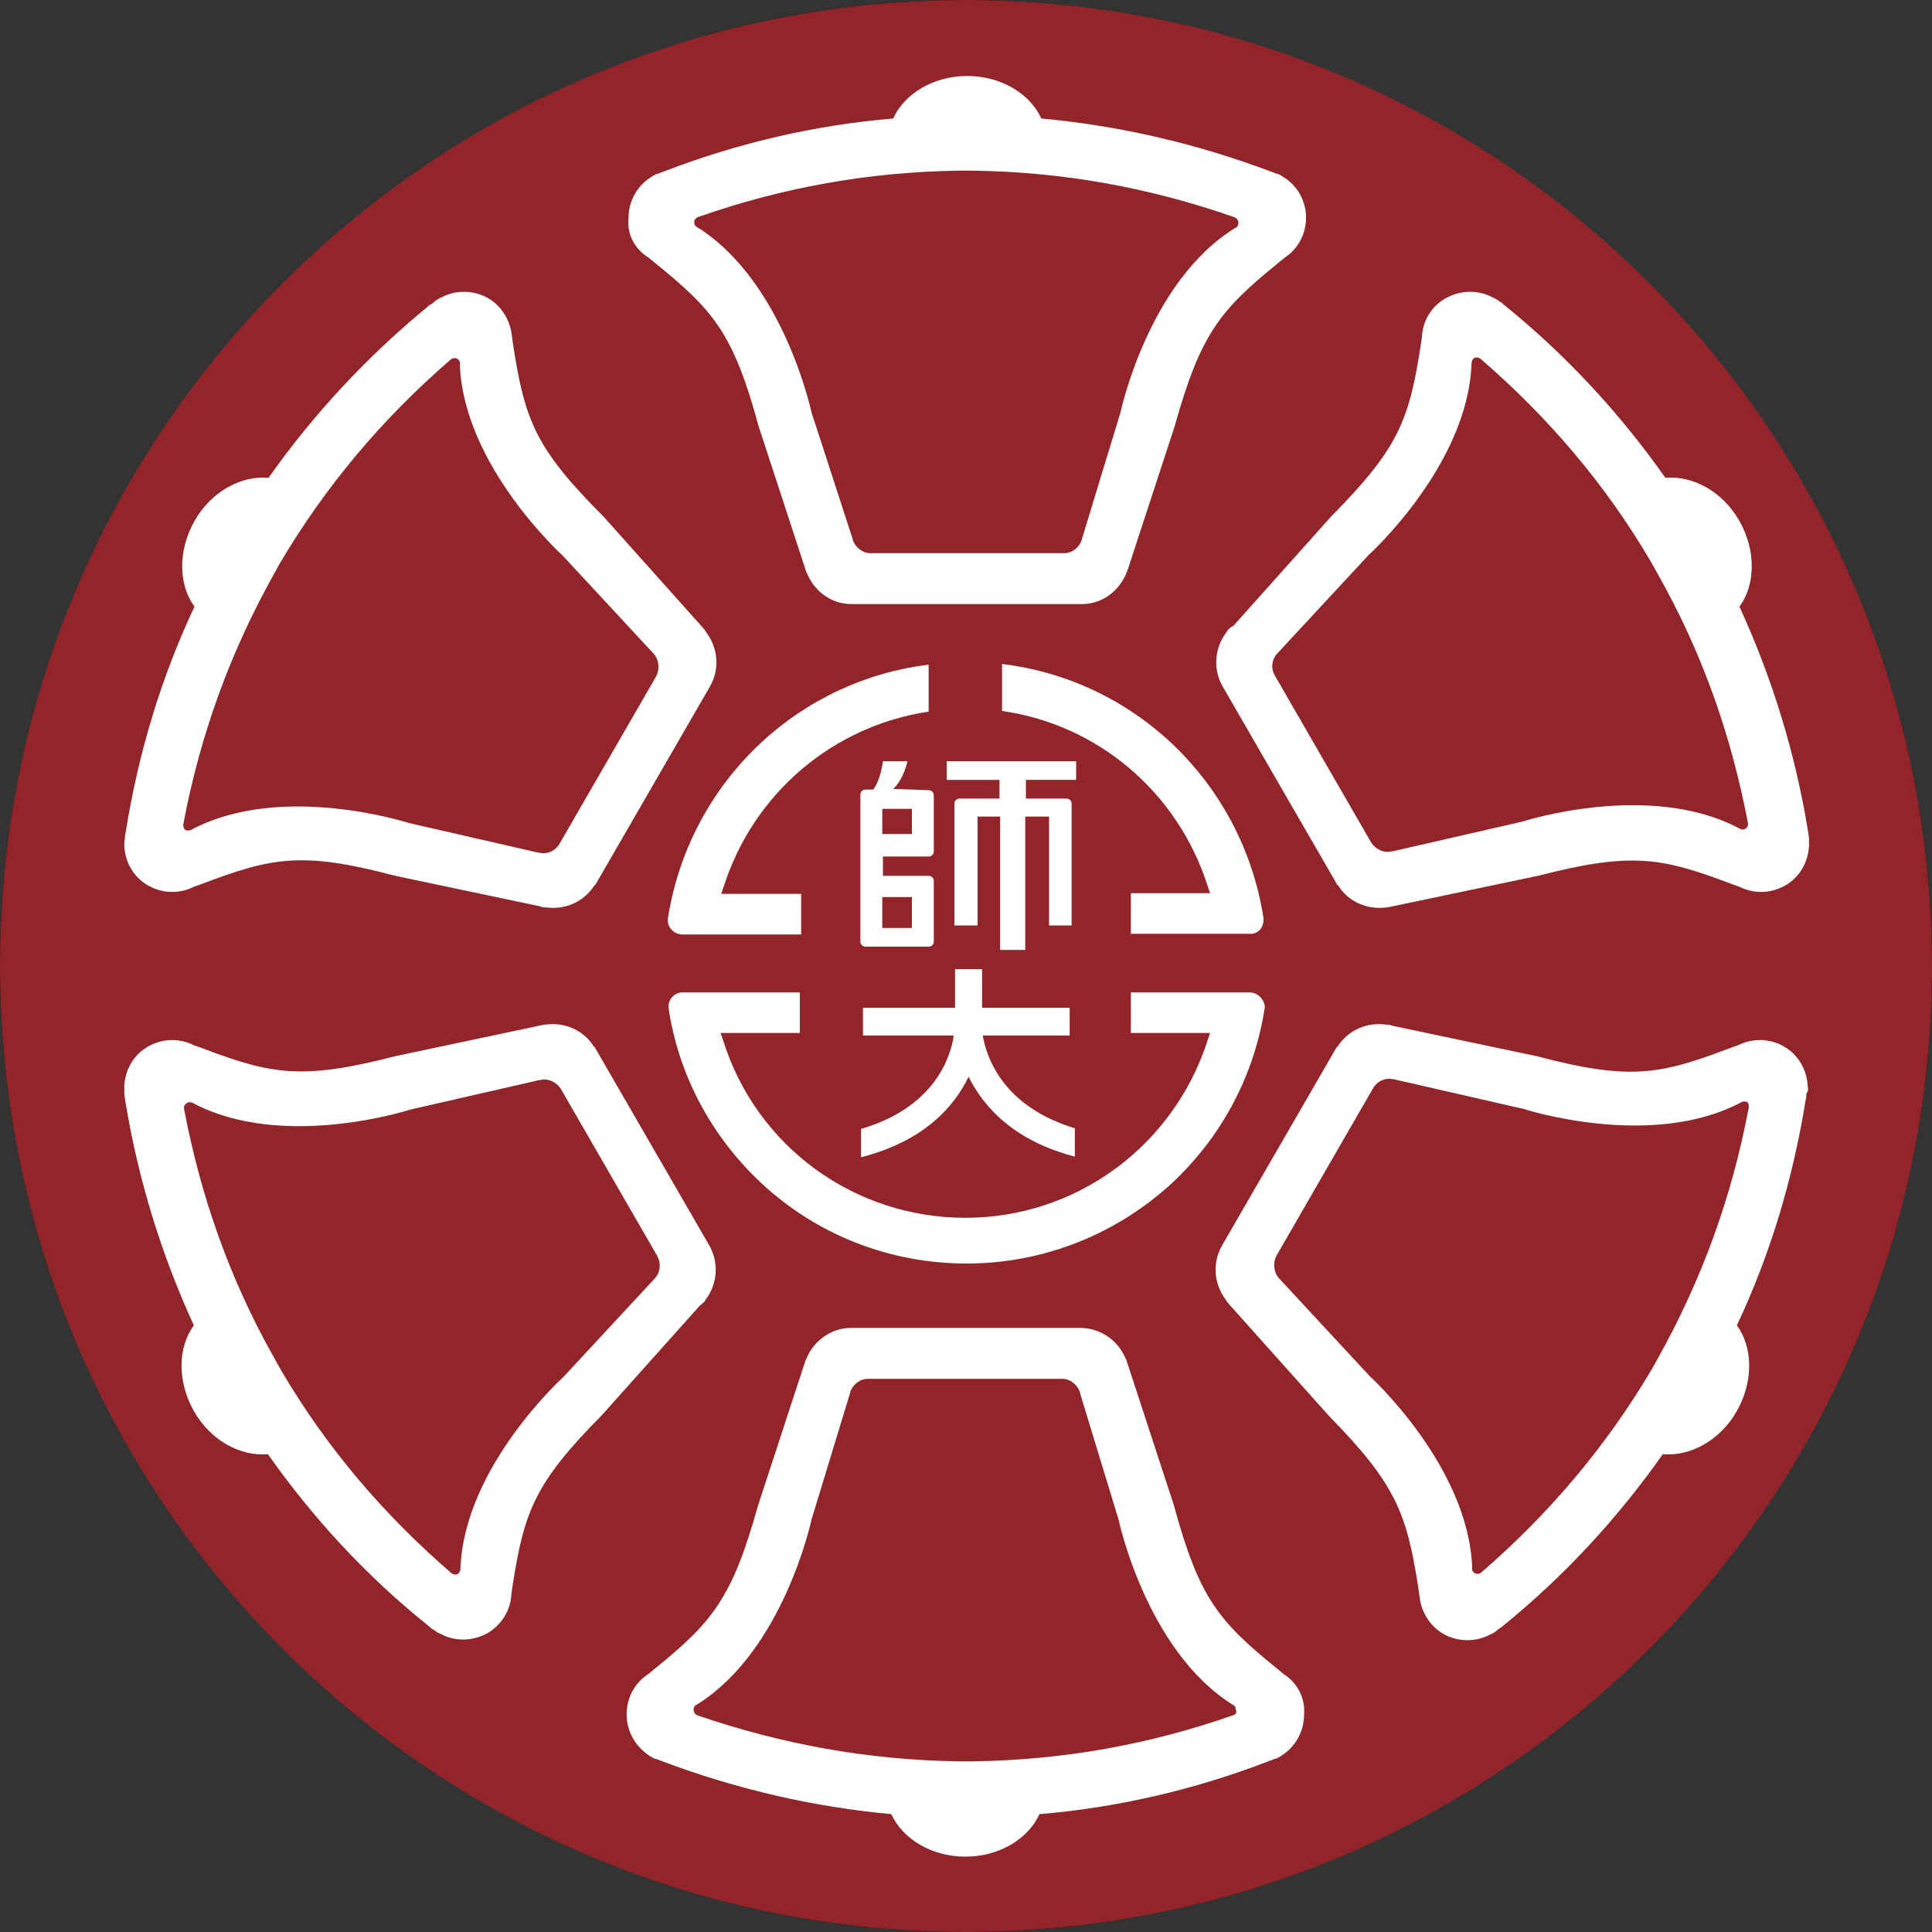 <?xml version="1.0" encoding="utf-8"?>
<!-- Generator: Adobe Illustrator 26.5.3, SVG Export Plug-In . SVG Version: 6.00 Build 0)  -->
<svg version="1.1" id="圖層_2_00000006702165232980332840000000588207270589225641_"
	 xmlns="http://www.w3.org/2000/svg" xmlns:xlink="http://www.w3.org/1999/xlink" x="0px" y="0px" viewBox="0 0 300 300"
	 style="enable-background:new 0 0 300 300;" xml:space="preserve">
<rect x="0" y="0" width="300" height="300" fill="#333333" stroke="none"/>
<style type="text/css">
	.st0{fill:#00A2C7;}
	.st1{fill:#03B8DF;}
	.st2{fill:#FFFFFF;}
	.st3{fill:#AACF52;}
	.st4{fill:#91252A;}
	.st5{fill:none;}
</style>
<g>
	<g>
		<path class="st0" d="M244.3,150c0,52-42.2,94.3-94.3,94.3S55.7,202.1,55.7,150S97.9,55.7,150,55.7C202.1,55.7,244.3,98,244.3,150z
			"/>
	</g>
	<g>
		<path class="st1" d="M126.2,58.1L110,110.7H90.8L65.9,194c0,0,35.4,51.7,82.3,51.7s77.5-41.2,83.2-52.6l-26.8-82.3h-22l-13.4-54.5
			C169.2,56.1,142.4,53.3,126.2,58.1z"/>
	</g>
	<g>
		<path class="st2" d="M137.6,57.1l-12.4,54.6h-14.4L81.2,214c0,0,31.6,31.6,66,31.6c34.5,0,63.2-20.1,69.9-31.6l-31.6-99.5h-14.4
			l-13.4-56.4L137.6,57.1z"/>
	</g>
	<g>
		<g>
			<path class="st3" d="M85.7,217.1c17,16.8,40.4,27.2,66.3,27.2c24.2,0,46.3-9.2,63-24.2c-16.9-12.8-40.5-20.9-66.7-20.9
				C124.1,199.2,102.2,206,85.7,217.1z"/>
		</g>
		<g>
			<g>
				<path class="st3" d="M148.7,162c-5.2-8-16.5-20.7-36.5-20.7c0,0,8,35.9,34.9,39.8c0,0,0.7-0.4,1.6-1.2c0.9,0.8,1.6,1.2,1.6,1.2
					c26.9-4,34.9-39.8,34.9-39.8C165.2,141.3,153.8,154.1,148.7,162z"/>
			</g>
			<g>
				<rect x="144.4" y="172.9" class="st3" width="8.6" height="31.6"/>
			</g>
		</g>
	</g>
	<g>
		<path class="st2" d="M150,246.9c-53.4,0-96.8-43.4-96.8-96.8S96.6,53.3,150,53.3s96.8,43.4,96.8,96.8
			C246.8,203.4,203.4,246.9,150,246.9z M150,58.3c-50.6,0-91.7,41.1-91.7,91.7s41.1,91.7,91.7,91.7s91.7-41.1,91.7-91.7
			C241.7,99.5,200.6,58.3,150,58.3z"/>
	</g>
	<g>
		<g>
			<path d="M47.1,187.2l5.9,10.7l-1.2,0.7c-0.2-0.4-0.5-0.9-0.9-1.4c-0.4-0.6-0.7-0.9-1-1.1c-0.4-0.2-0.8-0.3-1.2-0.4
				c-0.4,0-0.8,0.1-1.2,0.3L30,205.7l0.1,0.2l25-3.1l0.5,0.9L39.1,223l0.1,0.2l14.4-7.9c1.4-0.8,2.4-1.4,3-2c0.6-0.6,1-1.1,1.1-1.7
				c0.1-0.4,0-1-0.2-1.9c-0.2-0.9-0.4-1.5-0.5-1.7l1.2-0.7l5.4,9.7l-1.2,0.7c-0.3-0.5-0.7-1-1.2-1.5c-0.4-0.5-0.9-0.8-1.3-1
				c-0.5-0.2-1.2-0.2-1.9,0s-1.9,0.8-3.4,1.6l-12.3,6.8c-0.7,0.4-1.2,0.8-1.6,1.2s-0.6,0.9-0.7,1.3c-0.1,0.5-0.1,1.1,0,1.7
				c0.1,0.6,0.3,1.1,0.6,1.7l-1.2,0.7l-4.5-8.2l14.2-16.8l-18.3,2.4c-0.7,0.1-1.4,0.2-2,0.4c-0.7,0.2-1.1,0.3-1.4,0.4l-4.3-7.8
				l1.2-0.7c0.2,0.3,0.5,0.7,0.8,1.1c0.4,0.4,0.6,0.7,0.8,0.9c0.3,0.3,0.7,0.4,1.1,0.4s0.8-0.2,1.1-0.4l17.3-9.6
				c0.4-0.2,0.7-0.5,0.9-0.8c0.2-0.3,0.3-0.7,0.3-1.2c0-0.3-0.1-0.7-0.3-1.3c-0.2-0.6-0.4-1-0.5-1.3L47.1,187.2z"/>
		</g>
		<g>
			<path d="M44.2,173.1l3.4,11.9l-1.3,0.4c-0.1-0.3-0.3-0.8-0.5-1.4c-0.2-0.6-0.4-1-0.6-1.3c-0.3-0.4-0.6-0.6-0.9-0.7
				c-0.3-0.1-0.7-0.1-1.2,0l-19.2,5.4c-0.4,0.1-0.8,0.3-1,0.5c-0.3,0.2-0.4,0.6-0.5,1.2c0,0.4,0,0.9,0,1.5s0.1,1.1,0.2,1.4l-1.3,0.4
				l-3.4-11.9l1.3-0.4c0.1,0.4,0.3,0.8,0.5,1.3c0.2,0.5,0.5,0.9,0.7,1.3c0.3,0.4,0.6,0.7,1,0.7c0.4,0.1,0.8,0,1.2-0.1l19.2-5.4
				c0.4-0.1,0.8-0.3,1-0.6c0.3-0.3,0.4-0.6,0.5-1.1c0-0.3,0-0.7,0-1.4c0-0.6-0.1-1.1-0.2-1.6L44.2,173.1z"/>
		</g>
		<g>
			<path d="M15,144.4c0,0.4,0.2,0.9,0.4,1.6c0.2,0.7,0.5,1.3,0.7,1.6c0.4,0.4,1,0.7,1.9,0.8c0.9,0.1,2.1,0.1,3.5,0l20.1-1.4l0.1,1.7
				l-21.3,18.2l14.1-1c1.6-0.1,2.8-0.3,3.6-0.6c0.8-0.3,1.4-0.6,1.7-1c0.3-0.3,0.5-0.9,0.7-1.9c0.2-1,0.3-1.6,0.3-1.9l1.4-0.1
				l0.8,11.3l-1.4,0.1c0-0.3-0.2-0.9-0.5-1.7s-0.5-1.3-0.7-1.5c-0.4-0.4-1-0.7-1.7-0.8c-0.7-0.1-2-0.1-3.8,0l-13.5,0.9
				c-0.6,0-1.2,0.2-1.8,0.4c-0.6,0.2-1,0.6-1.3,0.9c-0.4,0.5-0.7,1.1-1,2c-0.2,0.8-0.4,1.5-0.4,2l-1.4,0.1l-0.5-7.8l20-16.9l-13,0.9
				c-1.6,0.1-2.8,0.3-3.7,0.6c-0.8,0.3-1.4,0.6-1.6,1s-0.4,1-0.6,1.8c-0.2,0.8-0.3,1.5-0.3,1.9l-1.4,0.1l-0.8-11.1L15,144.4z"/>
		</g>
		<g>
			<path d="M43.6,129.6L42,141.9l-1.4-0.2c0-0.4,0-0.9,0.1-1.5c0-0.7,0-1.1,0-1.4c-0.1-0.4-0.3-0.8-0.6-1c-0.3-0.2-0.6-0.4-1.2-0.4
				l-19.7-2.6c-0.4-0.1-0.8,0-1.2,0.1c-0.3,0.1-0.6,0.4-0.9,0.9c-0.2,0.4-0.4,0.8-0.6,1.4c-0.2,0.6-0.4,1-0.4,1.4l-1.4-0.2l1.6-12.2
				l1.4,0.2c0,0.4,0,0.9,0,1.4c0,0.6,0.1,1.1,0.1,1.5c0.1,0.5,0.3,0.9,0.6,1.1c0.3,0.2,0.7,0.3,1.1,0.4l19.7,2.6
				c0.4,0.1,0.8,0,1.2-0.1c0.3-0.1,0.7-0.4,0.9-0.8c0.1-0.3,0.3-0.7,0.5-1.3c0.2-0.6,0.3-1.1,0.4-1.5L43.6,129.6z"/>
		</g>
		<g>
			<path d="M37,106.9c0.8-0.4,1.6-0.6,2.4-0.6s1.7,0.1,2.7,0.4c2.3,0.7,4,2.2,4.9,4.4c1,2.2,1.1,4.5,0.3,7.1
				c-0.4,1.2-0.9,2.3-1.7,3.3c-0.7,1.1-1.5,1.9-2.3,2.6l1.1,1.2l-0.5,1.5l-9.1-2.5l0.5-1.5c1.2,0,2.3,0,3.3-0.2c1-0.1,2-0.4,3-0.9
				c0.9-0.4,1.7-1,2.4-1.7c0.7-0.7,1.2-1.7,1.6-2.8c0.3-0.9,0.4-1.6,0.4-2.3s-0.2-1.3-0.5-1.8c-0.3-0.5-0.7-1-1.2-1.3
				c-0.5-0.4-1.1-0.7-1.8-0.9c-1-0.3-2.1-0.3-3.2,0c-1.1,0.3-2.1,1-2.9,2c-0.6,0.7-1.2,1.5-1.9,2.4c-0.7,0.9-1.4,1.7-1.9,2.3
				c-1.1,1.3-2.4,2.2-3.7,2.6c-1.3,0.5-2.9,0.5-4.6-0.1c-1-0.3-1.9-0.8-2.6-1.5s-1.3-1.5-1.8-2.5c-0.4-0.9-0.7-1.9-0.7-3
				c-0.1-1.1,0.1-2.2,0.4-3.2c0.4-1.2,0.9-2.2,1.6-3.1c0.7-0.8,1.4-1.6,2.1-2.2l-1-1.2l0.5-1.5l8.7,2.6L31,106c-1.1,0-2.1,0-3.1,0
				c-1,0.1-2,0.2-2.9,0.6c-0.9,0.3-1.7,0.8-2.3,1.4c-0.7,0.6-1.2,1.5-1.5,2.6c-0.4,1.2-0.3,2.3,0.2,3.3c0.5,1.1,1.3,1.8,2.4,2.1
				c1.1,0.4,2.1,0.4,3.1,0.1c0.9-0.3,1.8-0.9,2.6-1.7c0.7-0.8,1.4-1.5,1.9-2.3c0.6-0.8,1.2-1.5,1.8-2.2c0.6-0.6,1.1-1.2,1.8-1.8
				C35.6,107.6,36.3,107.2,37,106.9z"/>
		</g>
		<g>
			<path d="M43.8,77.5l-0.6,1.2c-0.5-0.1-1.1-0.2-1.8-0.3c-0.7,0-1.4,0-2.1,0s-1.4,0.2-2,0.3c-0.6,0.2-1,0.4-1.3,0.8
				c-0.2,0.3-0.5,0.7-0.8,1.3c-0.3,0.5-0.6,1-0.9,1.5l-0.6,1L53,94c0.4,0.2,0.8,0.3,1.2,0.3s0.8-0.1,1.2-0.4c0.2-0.2,0.5-0.5,1-1.1
				c0.5-0.6,0.9-1,1.1-1.4l1.2,0.7l-6.3,11.3l-1.2-0.7c0.2-0.3,0.4-0.8,0.7-1.5c0.3-0.7,0.5-1.2,0.5-1.5c0.1-0.4,0-0.8-0.2-1.2
				c-0.2-0.3-0.5-0.6-1-0.9L31.8,86.8l-0.6,1c-0.2,0.4-0.4,0.8-0.7,1.3c-0.3,0.5-0.5,1-0.7,1.5c-0.2,0.4-0.2,0.9,0,1.5
				c0.2,0.6,0.4,1.2,0.7,1.9c0.3,0.6,0.7,1.2,1.1,1.8c0.4,0.6,0.8,1,1.1,1.3L32,98.3l-6.5-3.6l11.7-20.9L43.8,77.5z"/>
		</g>
		<g>
			<path d="M80,66.8l-5,5.5c-3-0.5-5.6-0.9-7.9-1.2c-2.3-0.3-4.7-0.5-7.2-0.7L58,72.3l6.4,5.9c0.3,0.3,0.7,0.5,1,0.6
				c0.4,0.1,0.7,0.1,1.2-0.1c0.2-0.1,0.6-0.3,1-0.7c0.5-0.4,0.8-0.7,1.1-1l1,0.9l-7.8,8.5l-1-0.9c0.2-0.2,0.5-0.6,0.8-1.1
				s0.6-0.8,0.6-1.1c0.1-0.4,0.1-0.8,0-1.1c-0.1-0.3-0.4-0.7-0.7-1L47,67.8c-0.3-0.3-0.7-0.5-1-0.7c-0.3-0.1-0.7-0.1-1.2,0.1
				c-0.3,0.2-0.7,0.4-1.1,0.7c-0.4,0.3-0.8,0.6-1,0.8l-1-0.9l8.6-9.3c0.8-0.9,1.6-1.6,2.5-2.2c0.9-0.6,1.8-1,2.7-1.3
				c0.9-0.2,1.9-0.3,2.8,0c0.9,0.2,1.8,0.7,2.7,1.5c0.8,0.7,1.4,1.5,1.7,2.3c0.4,0.8,0.6,1.6,0.6,2.5c0,0.8-0.1,1.6-0.3,2.5
				c-0.3,0.9-0.6,1.8-1.1,2.7c2.2,0.2,4.1,0.4,5.6,0.6s3.4,0.4,5.5,0.6c1,0.1,1.7,0.1,2.3,0c0.6-0.1,1.1-0.2,1.6-0.4
				c0.4-0.1,0.7-0.3,1.1-0.7c0.4-0.3,0.7-0.6,1-0.8L80,66.8z M58,60.4c-1.2-1.1-2.5-1.7-3.9-1.6s-2.6,0.7-3.8,2l-2.2,2.4l8.7,8
				l1.7-1.9c1.2-1.3,1.8-2.8,1.8-4.4C60.2,63.2,59.5,61.7,58,60.4z"/>
		</g>
		<g>
			<path d="M84.9,32.5c-0.2,0.1-0.4,0.4-0.7,0.8c-0.3,0.4-0.5,0.7-0.6,1c-0.2,0.5-0.4,0.9-0.4,1.2c-0.1,0.2-0.1,0.8-0.1,1.7
				c0,1.7,0,3.5,0.1,5.1c0.1,1.7,0.3,3.8,0.5,6.4c0.1,1,0.2,1.7,0.3,2.2c0.2,0.5,0.5,1.1,1,1.9l3,4.3c0.3,0.4,0.6,0.7,0.9,0.8
				c0.3,0.2,0.8,0.2,1.3,0.1c0.3-0.1,0.8-0.2,1.4-0.5c0.7-0.3,1.2-0.5,1.5-0.7l0.8,1.1l-10.6,7.2L82.5,64c0.3-0.2,0.7-0.6,1.3-1
				c0.6-0.5,0.9-0.8,1.1-1.1c0.3-0.4,0.4-0.8,0.3-1.2c0-0.4-0.2-0.8-0.5-1.2L80.9,54c-0.1-0.2-0.4-0.4-1-0.7c-0.5-0.3-1.1-0.6-1.8-1
				c-1.5-0.8-3.1-1.7-4.9-2.6c-1.8-0.9-3.3-1.7-4.5-2.3c-0.8-0.4-1.4-0.6-1.9-0.7c-0.5-0.1-1-0.2-1.5-0.2c-0.4,0-0.8,0.1-1.2,0.3
				c-0.4,0.2-0.8,0.3-1.1,0.5l-0.8-1.1l9.7-6.6l0.8,1.1c-1.1,0.8-1.8,1.4-2.1,1.8c-0.4,0.4-0.5,0.8-0.3,1c0,0.1,0.1,0.2,0.3,0.3
				c0.2,0.1,0.4,0.3,0.7,0.4c0.3,0.2,0.7,0.4,1.1,0.6c0.4,0.2,0.9,0.4,1.2,0.7c1.1,0.6,2.3,1.2,3.5,1.8c1.2,0.6,2.7,1.4,4.6,2.3
				c-0.2-3.8-0.3-6.8-0.5-8.9c-0.1-2.1-0.3-3.3-0.5-3.6c-0.2-0.2-0.4-0.4-0.7-0.4c-0.3,0-0.6,0-1,0.1s-0.7,0.3-1.1,0.5
				s-0.7,0.4-1.1,0.6L76,36.8l7.9-5.4L84.9,32.5z"/>
		</g>
		<g>
			<path d="M122.8,21c1.5,0.9,2.8,2.1,4,3.7c1.1,1.5,2,3.4,2.6,5.5s0.8,4.1,0.6,6c-0.2,1.9-0.7,3.6-1.6,5.2
				c-0.8,1.5-1.9,2.8-3.3,3.9c-1.4,1.1-2.9,1.8-4.6,2.3c-1.8,0.5-3.6,0.6-5.4,0.4c-1.8-0.3-3.4-0.9-4.8-1.8
				c-1.5-0.9-2.7-2.1-3.9-3.7c-1.1-1.5-2-3.3-2.5-5.3c-0.6-2.2-0.8-4.2-0.6-6c0.2-1.9,0.7-3.6,1.6-5.2c0.8-1.5,1.9-2.9,3.3-3.9
				c1.4-1.1,2.9-1.8,4.6-2.3c1.8-0.5,3.5-0.6,5.2-0.4C119.7,19.6,121.3,20.1,122.8,21z M125.2,40.6c0.4-1.3,0.5-2.7,0.5-4.3
				c-0.1-1.5-0.4-3.2-0.9-4.9c-0.5-1.8-1.1-3.4-1.9-4.9c-0.8-1.4-1.7-2.6-2.6-3.5c-1-0.9-2.1-1.5-3.3-1.8c-1.2-0.3-2.5-0.3-3.8,0.1
				c-1.5,0.4-2.7,1.1-3.5,2.1c-0.9,1-1.5,2.1-1.8,3.5c-0.3,1.3-0.4,2.7-0.3,4.2c0.1,1.6,0.4,3.1,0.8,4.8c0.5,1.8,1.1,3.4,1.8,4.7
				c0.7,1.3,1.6,2.5,2.6,3.4c1,0.9,2.1,1.5,3.2,1.9c1.2,0.3,2.5,0.3,3.9-0.1c1.3-0.4,2.4-1,3.3-1.9C124.2,43,124.8,41.9,125.2,40.6z
				"/>
		</g>
		<g>
			<path d="M155.7,22.1h-1.5c-0.3-1-0.9-2.1-1.8-3.2s-1.7-1.7-2.5-1.8c-0.4,0-0.9-0.1-1.4-0.1c-0.6,0-1.2,0-1.9,0l-4.6,0.2l0.4,11
				l3.2-0.1c1,0,1.7-0.2,2.2-0.4c0.5-0.2,1-0.5,1.3-1c0.2-0.3,0.5-0.7,0.7-1.3c0.2-0.6,0.3-1.3,0.4-1.9h1.5l0.4,10.8l-1.5,0.1
				c-0.1-0.6-0.2-1.2-0.5-1.9c-0.3-0.7-0.5-1.2-0.8-1.5c-0.4-0.5-0.9-0.8-1.5-0.9c-0.6-0.1-1.3-0.2-2.1-0.2l-3.2,0.1l0.3,9.4
				c0,0.4,0.1,0.8,0.3,1.1c0.2,0.3,0.5,0.6,0.9,0.8c0.2,0.1,0.6,0.2,1.3,0.3s1.2,0.2,1.5,0.2v1.4l-11.9,0.4l-0.1-1.4
				c0.4,0,0.9-0.1,1.5-0.2c0.6-0.1,1.1-0.2,1.2-0.3c0.4-0.2,0.7-0.4,0.8-0.8c0.2-0.3,0.2-0.7,0.2-1.2l-0.7-19.8
				c0-0.4-0.1-0.8-0.3-1.1s-0.5-0.6-0.9-0.8c-0.3-0.2-0.8-0.3-1.4-0.4c-0.6-0.1-1.1-0.2-1.4-0.2V16l21.5-0.7L155.7,22.1z"/>
		</g>
		<g>
			<path d="M191.9,42.6l-2.7,7.6L167.3,44l0.4-1.3c0.4,0.1,0.9,0.2,1.5,0.3c0.6,0.1,1.1,0.1,1.3,0.1c0.4-0.1,0.8-0.2,1-0.5
				s0.4-0.6,0.6-1.1l5.4-19c0.1-0.4,0.2-0.8,0.1-1.1c0-0.4-0.3-0.7-0.6-1c-0.3-0.3-0.7-0.5-1.2-0.8c-0.5-0.3-0.9-0.5-1.3-0.6
				l0.4-1.3l20.4,5.8l-1.8,6.4l-1.4-0.4c0-1-0.2-2.2-0.7-3.5c-0.5-1.3-1.1-2.1-1.9-2.4c-0.4-0.2-0.8-0.3-1.3-0.5s-1.1-0.4-1.8-0.6
				l-4.1-1.2l-3,10.5l3,0.8c0.9,0.3,1.7,0.4,2.2,0.3c0.5-0.1,1-0.3,1.4-0.6c0.4-0.3,0.7-0.7,1.1-1.3c0.4-0.6,0.7-1.1,0.9-1.6
				l1.4,0.4l-3,10.4l-1.4-0.4c0.1-0.6,0.2-1.3,0.1-2c0-0.7-0.1-1.3-0.3-1.6c-0.2-0.6-0.6-1-1-1.3s-1.1-0.5-1.9-0.8l-3-0.8l-2.3,7.9
				c-0.2,0.8-0.3,1.4-0.4,1.9c0,0.5,0.1,0.9,0.4,1.2c0.3,0.3,0.6,0.6,1.2,0.8c0.5,0.2,1.3,0.5,2.4,0.8c0.4,0.1,0.9,0.3,1.6,0.5
				s1.2,0.3,1.7,0.4c0.5,0.1,1,0.1,1.5,0.1s0.9-0.1,1.2-0.2c0.7-0.4,1.6-1.2,2.6-2.2s1.6-1.8,2-2.3L191.9,42.6z"/>
		</g>
		<g>
			<path d="M220.7,52.3c-1.2,2-2.6,3.6-4.2,4.6s-3.3,1.7-5.1,1.9c-1.8,0.2-3.6,0.2-5.4-0.3c-1.8-0.4-3.5-1.1-5.1-2l-9.9-5.7l0.7-1.2
				c0.3,0.2,0.8,0.4,1.3,0.6c0.6,0.2,0.9,0.4,1.2,0.4c0.4,0.1,0.8,0,1.1-0.2c0.3-0.2,0.6-0.5,0.8-0.9l9.9-17.2
				c0.2-0.4,0.4-0.8,0.4-1.1c0-0.4-0.1-0.8-0.4-1.2c-0.2-0.4-0.6-0.7-0.9-1c-0.4-0.3-0.7-0.6-1-0.8l0.7-1.2l10.4,6
				c1.4,0.8,2.7,1.9,3.8,3.1c1.1,1.2,2,2.5,2.6,3.9c0.8,1.8,1.2,3.7,1,5.8C222.7,48,222,50.1,220.7,52.3z M216.6,49.9
				c0.9-1.6,1.5-3.2,1.9-4.7c0.3-1.5,0.4-3,0.1-4.5c-0.2-1.4-0.8-2.6-1.6-3.8s-1.9-2.2-3.3-3c-0.5-0.3-1-0.6-1.6-0.9
				c-0.6-0.3-1-0.5-1.3-0.7l-10.6,18.3c-0.6,1-0.7,1.9-0.3,2.6c0.4,0.7,1.2,1.5,2.4,2.2c1.4,0.8,2.8,1.3,4.2,1.4
				c1.3,0.1,2.6-0.1,3.8-0.6c1.2-0.5,2.4-1.3,3.4-2.4C214.7,52.9,215.7,51.5,216.6,49.9z"/>
		</g>
		<g>
			<path d="M253.5,66.5c-0.3-0.2-0.7-0.6-1.3-1s-1.2-0.7-1.7-0.8c-0.5-0.1-1.2,0.1-2,0.6s-1.6,1.3-2.6,2.2l-8.5,8.4
				c-1.1,1.1-2.2,1.8-3.5,2.1c-1.2,0.3-2.5,0.4-3.7,0.2c-1.2-0.2-2.3-0.6-3.3-1.2s-1.9-1.2-2.6-2c-1.2-1.2-2-2.4-2.7-3.6
				c-0.6-1.2-1-2.4-1-3.5c-0.1-1.1,0.1-2.2,0.4-3.2c0.4-1,0.9-1.8,1.6-2.6l11.5-11.5c0.3-0.3,0.5-0.6,0.6-1c0.1-0.3,0.1-0.7,0-1.2
				c-0.1-0.4-0.3-0.8-0.6-1.2s-0.5-0.8-0.7-1l1-1l8,8.1l-1,1c-0.3-0.2-0.6-0.5-1.1-0.8s-0.8-0.5-1-0.6c-0.4-0.2-0.8-0.2-1.2-0.1
				c-0.4,0.2-0.7,0.4-1,0.7l-10.8,10.7c-0.5,0.5-1,1.1-1.5,1.8c-0.5,0.7-0.8,1.4-0.9,2.3c-0.1,0.9-0.1,1.8,0.2,2.7s1,1.9,2,3
				c1,1,2,1.7,3,2.1c1,0.4,2,0.5,2.9,0.4s1.7-0.4,2.3-0.7c0.7-0.4,1.3-0.8,1.9-1.4l8-8c1-1,1.8-1.9,2.3-2.7s0.7-1.4,0.6-1.9
				c-0.1-0.5-0.3-1.2-0.8-1.8c-0.4-0.7-0.8-1.2-1-1.5l1-1l7.9,7.9L253.5,66.5z"/>
		</g>
		<g>
			<path d="M240.8,96.6c-0.8-1.4-1.4-2.9-1.6-4.5c-0.2-1.6-0.1-3.2,0.3-4.9c0.5-1.6,1.3-3.1,2.4-4.6c1.2-1.5,2.7-2.8,4.6-3.9
				c1.9-1.1,3.8-1.9,5.6-2.2c1.9-0.3,3.7-0.3,5.4,0c1.7,0.3,3.3,1,4.7,2c1.4,1,2.6,2.3,3.5,3.9c0.7,1.2,1.2,2.3,1.5,3.4
				c0.3,1.1,0.4,2.2,0.4,3.4h1.5l0.8,1.3l-8.3,5.2l-0.8-1.4c0.7-0.7,1.4-1.5,2.2-2.4c0.7-0.9,1.3-1.8,1.7-2.7c0.4-1,0.7-2,0.6-2.9
				c0-1-0.3-1.9-0.9-2.9c-0.6-1.1-1.5-1.9-2.5-2.6c-1-0.6-2.2-1-3.5-1.1s-2.7,0.1-4.3,0.5c-1.6,0.5-3.3,1.2-5,2.2
				c-1.5,0.9-2.8,1.9-3.8,3.1c-1,1.1-1.8,2.3-2.3,3.6c-0.5,1.3-0.8,2.5-0.7,3.8c0,1.3,0.4,2.5,1.1,3.7c0.5,0.9,1.2,1.6,1.9,2.2
				s1.5,1,2.3,1.3s1.7,0.4,2.5,0.5c0.9,0,1.8,0,2.6-0.2l0.2,1.6c-2.9,0.4-5.3,0.2-7.3-0.8C243.7,100.3,242.1,98.8,240.8,96.6z"/>
		</g>
		<g>
			<path d="M255.1,131.2l-3.5-10.9l1.3-0.4c0.4,0.9,0.7,1.7,1.1,2.3c0.4,0.6,0.7,0.8,1,0.7c0.1,0,0.2-0.1,0.4-0.2
				c0.1-0.1,0.3-0.2,0.4-0.3l5.2-4l-2.9-9.2c-1-0.1-1.8-0.1-2.5-0.1c-0.7,0-1.4,0-2,0c-0.6,0-1,0-1.4,0.1c-0.4,0-0.6,0.1-0.8,0.2
				c-0.5,0.2-0.7,0.7-0.8,1.5c0,0.9,0.1,1.8,0.4,2.8l-1.3,0.4l-3.1-9.8l1.3-0.4c0.1,0.3,0.3,0.7,0.6,1.1c0.3,0.4,0.6,0.8,0.8,1
				c0.5,0.4,1,0.7,1.4,0.8c0.4,0.2,1,0.3,1.8,0.3c3.7,0.3,7.9,0.6,12.5,0.8c4.6,0.3,8.7,0.5,12.3,0.8l0.5,1.5L257.9,126
				c-0.4,0.3-0.7,0.7-1,1c-0.2,0.3-0.4,0.7-0.6,1.3c-0.1,0.3-0.1,0.8-0.1,1.2c0,0.5,0.1,0.9,0.2,1.2L255.1,131.2z M262.5,117.2
				l9-7.2l-11.5-0.7L262.5,117.2z"/>
		</g>
		<g>
			<path d="M276.4,151.6l-0.1-1.3c0.4-0.2,1-0.4,1.6-0.8c0.6-0.4,1.2-0.7,1.7-1.2c0.6-0.4,1-0.9,1.5-1.4c0.4-0.5,0.6-1,0.7-1.4
				c0-0.4,0-0.9,0-1.5s-0.1-1.2-0.1-1.7l-0.1-1.1l-21.9,1.8c-0.4,0-0.8,0.2-1.1,0.4c-0.3,0.2-0.6,0.6-0.7,1
				c-0.1,0.2-0.2,0.7-0.3,1.5c-0.1,0.8-0.1,1.3-0.1,1.8l-1.4,0.1l-1-12.9l1.4-0.1c0.1,0.4,0.2,0.9,0.3,1.6c0.1,0.7,0.3,1.2,0.4,1.5
				c0.2,0.4,0.5,0.7,0.8,0.9s0.8,0.2,1.3,0.2l22.1-1.8l-0.1-1.1c0-0.4-0.1-0.9-0.1-1.5c-0.1-0.6-0.2-1.2-0.3-1.7
				c-0.1-0.4-0.4-0.8-0.9-1.3c-0.5-0.4-1-0.8-1.6-1.1s-1.2-0.6-1.9-0.9c-0.7-0.2-1.2-0.4-1.7-0.5l-0.1-1.4l7.4-0.6L284,151
				L276.4,151.6z"/>
		</g>
		<g>
			<path d="M254.6,166.9l1.2-12.3l1.4,0.1c0,0.4,0,0.9,0,1.5c0,0.7,0,1.1,0.1,1.4c0.1,0.4,0.3,0.8,0.6,1c0.3,0.2,0.7,0.4,1.2,0.4
				l19.8,2c0.4,0,0.8,0,1.1-0.1c0.3-0.1,0.6-0.4,0.9-0.9c0.2-0.4,0.4-0.8,0.6-1.4c0.2-0.6,0.3-1,0.4-1.4l1.4,0.1l-1.2,12.3l-1.4-0.1
				c0-0.4,0-0.9,0-1.4c0-0.6-0.1-1.1-0.2-1.5c-0.1-0.5-0.3-0.9-0.7-1.1c-0.3-0.2-0.7-0.3-1.1-0.4l-19.8-2c-0.4,0-0.8,0-1.2,0.2
				c-0.3,0.2-0.6,0.4-0.9,0.9c-0.1,0.3-0.3,0.7-0.5,1.3s-0.3,1.1-0.4,1.5L254.6,166.9z"/>
		</g>
		<g>
			<path d="M271.4,197.9c-1.6,0.8-3.3,1.2-5.2,1.4c-1.9,0.1-3.9-0.1-6-0.8c-2.1-0.6-3.9-1.6-5.4-2.8c-1.5-1.2-2.7-2.6-3.5-4.1
				c-0.8-1.5-1.3-3.1-1.5-4.9c-0.2-1.7,0-3.4,0.5-5.1c0.6-1.8,1.4-3.4,2.6-4.7c1.2-1.3,2.5-2.4,4.1-3.1c1.5-0.7,3.3-1.2,5.2-1.3
				s3.8,0.1,5.8,0.8c2.1,0.7,3.9,1.6,5.4,2.8c1.5,1.2,2.6,2.6,3.5,4.1c0.8,1.5,1.4,3.2,1.5,4.9c0.2,1.7,0,3.4-0.5,5.1
				c-0.5,1.7-1.4,3.3-2.5,4.6C274.2,196.1,272.9,197.1,271.4,197.9z M253.6,189.3c0.9,1,2,1.9,3.3,2.7c1.3,0.8,2.9,1.4,4.6,1.9
				c1.8,0.6,3.5,0.9,5.1,1s3.1,0,4.3-0.3c1.3-0.4,2.3-0.9,3.3-1.8c0.9-0.8,1.6-1.9,2-3.2c0.5-1.5,0.5-2.8,0.1-4.1
				c-0.4-1.2-1-2.4-1.9-3.4c-0.9-0.9-2-1.8-3.4-2.6c-1.4-0.8-2.8-1.4-4.4-1.9c-1.8-0.6-3.4-0.9-5-1c-1.5-0.1-3,0-4.3,0.3
				c-1.3,0.3-2.4,0.9-3.3,1.7s-1.6,1.9-2,3.3c-0.4,1.3-0.5,2.6-0.2,3.9C252.1,187.2,252.7,188.3,253.6,189.3z"/>
		</g>
		<g>
			<path d="M253.1,234c0.2-0.3,0.4-0.8,0.6-1.6c0.2-0.7,0.4-1.3,0.4-1.7c0-0.6-0.4-1.2-1.1-1.8c-0.7-0.6-1.6-1.3-2.8-2.1l-17-10.8
				l0.9-1.4l27.9-2l-12-7.6c-1.3-0.8-2.4-1.4-3.3-1.7c-0.8-0.3-1.5-0.4-2-0.2c-0.4,0.1-0.9,0.5-1.7,1.1c-0.7,0.7-1.1,1.1-1.3,1.4
				l-1.2-0.7l6.1-9.5l1.2,0.7c-0.2,0.3-0.4,0.9-0.6,1.7c-0.3,0.8-0.4,1.4-0.3,1.6c0.1,0.6,0.4,1.1,0.9,1.7c0.5,0.5,1.6,1.3,3.1,2.3
				l11.4,7.3c0.5,0.3,1.1,0.6,1.7,0.7c0.6,0.1,1.2,0.2,1.6,0c0.6-0.2,1.3-0.5,1.9-1c0.7-0.5,1.2-1,1.5-1.4l1.2,0.7l-4.2,6.6l-26,1.8
				l11,7c1.3,0.9,2.4,1.4,3.3,1.7c0.8,0.3,1.5,0.3,1.9,0.2c0.4-0.2,0.9-0.5,1.6-1.1c0.6-0.6,1.1-1,1.3-1.4l1.2,0.7l-6,9.4L253.1,234
				z"/>
		</g>
	</g>
	<g>
		<path d="M150,300C67.3,300,0,232.7,0,150S67.3,0,150,0s150,67.3,150,150S232.7,300,150,300z M150,2.3C68.6,2.3,2.3,68.6,2.3,150
			S68.6,297.7,150,297.7S297.7,231.4,297.7,150S231.4,2.3,150,2.3z"/>
	</g>
	<g>
		<g>
			<path d="M86.6,231.9l1.3,0.8c1,1,0.8,2.2-0.4,3.6l4.4,3c0.5,0.3,0.6,0.8,0.3,1.7l3.2-1.5l0.8,0.5c0.4,1.8-2.1,3.6-7.8,5.4L91,247
				c-0.9,2.2-2.4,2.5-4.6,0.8l-2.1-1.3l-4.6,0.6l8,4.8c1,1.3,0,1.9-3.1,1.8l-5.9,0.9l0.4,3.3l4.6,2c0.4,2-1.3,2.2-5.1,0.6l-0.2,0.4
				c-0.5,2-1.9,4.4-4.2,7.1c-3.6,2-7.4,1-11.3-2.9l0.5-4.4h0.4l3.5,2.9c2.9,1.5,5,1.3,6.4-0.7l1.8-3c-1.6-0.7-6.1-1.7-13.4-3
				c-0.8-0.4-1.1-0.8-1-1.4l0.7-1.4c0.1-1.4,2.9-1.1,8.5,1l6.1,1.9c0.4-0.2,0-2.1-1.4-5.5l0.4-0.7l0.5-0.1c0.6,0.1,1.3,0.7,2.1,2
				l3.9-0.9l0.1-0.2c-3.1-2.9-7.4-4.5-12.8-4.9l-1.9-0.6c-1.4-1.1-2-2.6-1.9-4.7l0.5-0.9c0.2-0.2,1.2,0.3,2.9,1.7
				c2.7,1.9,6.5,2.7,11.4,2.3l0.4-0.2l-7.4-4.2l-3.4-1.4l-0.6-1.1l0.6-1.1c0.7-0.6,1.4-0.8,2.1-0.7c0.6,0.7,3.6,2.5,9,5.3l2-4.1
				l-6.5-2.9l-0.3-1.1l0.6-1.1l1.8-0.6l5.7,3.2l1.6-2.3L86.6,231.9z M86.1,238.7l-2.6,3.9l1.5,0.9c1.8-0.3,3.7-1,5.7-1.9v-0.2
				L86.1,238.7z M102,257.3l1.2,0.7c1.1,0.5,0,2.5-3.1,5.8c-1.1,1.5-3.1,3.5-6.1,6c1.2,4,3.2,7.5,6.2,10.4l1.7,1.8
				c-0.8,2.2-3.4,2.2-8,0.1c-1-0.4-2.2-3.8-3.5-10.4l-0.1-0.1c-1.4,0.6-3.6,1.2-6.6,1.5c-1,0-2-0.2-3-0.6c-1.7-1.2-2.4-3.2-2.2-6
				l0.7-1.2h0.3c3.1,2.6,6.5,3.3,10.3,2.2l-0.9-9.7l0.4-0.8c0.5-0.4,0.9-0.5,1.3-0.3l1,0.6c0.3,0,0.6,1.4,0.8,4.2l0.8,4.7
				c2.2-0.9,5-3.8,8.3-8.6L102,257.3z M103.2,243.7l1.1,0.6c0.8,1-0.6,2.7-4.2,4.9l2.6,1.8l9.5,5.3c-0.4,2.3-1.7,2.9-4,1.6
				c0.1-0.3-2.7-2-8.3-5l-3.3-1.3l-2.8,1.4c-1.8-0.5-2.7-1.9-2.7-4.2l0.5-0.9C94.9,248.6,98.7,247.2,103.2,243.7z"/>
		</g>
		<g>
			<path d="M151.7,250.9h1.6c1.5-0.1,1.7,1.8,0.7,5.6l18.7-0.1l5.1-0.3c1.2,1.7-0.3,3.3-4.3,4.9l-12.3-1.2l4.2,6.2
				c0.1,1.5-0.5,2.1-2,2l-14.8,0.1c0-0.3-2.2-0.3-6.5,0c-1.5,0.3-2.6,0.1-3.2-0.8v-1.2c-0.3-0.4,1.3-1.7,4.8-3.7l2.9-3
				c-2.4-0.2-7.8,0.3-16.2,1.3c-1.1,0.5-2.3,0.4-3.5-0.4l-0.2-1.5l1.8-1.8c0.1,0.2,3.9,0.1,11.5-0.3l11-0.2l-0.8-3.8v-0.4
				C150.5,251.5,151,251,151.7,250.9z M164.3,270.6h1.3c1.4-0.1,1.4,2.1,0,6.4l-0.1,8.5c0.5,1.2,0.5,3.2,0,5.9
				c-2.9,1.4-4-0.5-3.3-5.9c-5.7-0.3-12.3,0-19.8,0.8c-2.4,3.6-5.9,5.5-10.5,5.7c-2.1-0.7-3.7-2-5-3.9V287c0-0.4,0.6-0.5,1.8-0.4
				c2.5,0.2,5.5-0.3,9-1.4c3.6-1.2,4.7-5.7,3.2-13.5l0.9-0.9c0.1,0.3,2.7,0.3,7.9,0l13.6,0.1L164.3,270.6z M162.4,279.4l-18.4,0.8
				l-0.4,2.6l18.6,0.1L162.4,279.4z M150.5,273.5l-6.2,0.7l-0.1,2.5l18.4,0.1V274l-0.6-0.5H150.5z M151.8,259.5
				c-1.3,1.4-3.6,3.2-6.7,5.2v0.1c2,1,7.1,1,15.3,0l0.1-0.6l-3.4-4.6L151.8,259.5z"/>
		</g>
		<g>
			<path d="M206.1,251.3l1-0.8c1.1-0.8,2.2,0.7,3.1,4.4l0.3,0.3l3.8-3.3c1.6,0.3,2,1.3,1,3l-7.3,5.7c-1.6,1-5,3.9-10,8.9
				c-0.5,0.3-1,0.3-1.3,0l-0.7-0.8c-0.3-0.9-0.2-1.6,0.4-2.2c0.6-0.3,2.2-1.6,4.7-3.8c0.1-0.3-0.8-0.8-2.8-1.5l-1.6-1
				c-0.1-0.6,0-1.1,0.3-1.4l1.2-0.9c0.6-1,2.1,0.1,4.6,3.1l0.2,0.4l5.9-4.7l-2.8-4.5L206.1,251.3z M196.1,248.3l1.1-0.9
				c1-0.9,2.3,0.2,3.8,3.2l6.4-5.3c1.7,1.4,1.4,2.8-0.7,4.1l-10.9,8.7l-2.4,2.4l-1.1,0.1l-0.7-0.8c-0.2-0.8-0.2-1.5,0.2-2
				c1-0.4,3.2-2.2,6.8-5.4l-2.8-2.2C195.5,249.4,195.6,248.7,196.1,248.3z M202.9,267.7c0.3-0.4,1.3-1,3.1-1.7l7.8-6.1
				c0.1-0.5,0.5-1,1.3-1.4c0.9-0.7,2.6,1,5.1,5.1l2.7,3.1c0.7,0.7,0.7,1.5-0.1,2.4c-0.3-0.3-3.5,2.2-9.7,7.5l-1.8,1.5l-0.9-0.2
				c0.2-0.2-1.4-2.2-4.8-5.9l-2.9-3.2L202.9,267.7z M207.1,267.9c-0.9,0.4-0.5,1.4,1.2,3.2l2.7,3.2l1-0.1l6.2-5.2l1.4-1
				c0.6-0.4-0.4-2-2.9-4.7l-1.2-1.5c-0.4-0.5-2.6,1-6.5,4.4L207.1,267.9z M210,240.9l11.9-9.6c2.3-0.7,2.8,1.5,1.7,6.5l-0.1,3
				c0.1,0.3,0.9,0.3,2.6,0c3.8-0.1,6.3,1.3,7.5,4c1.2,3.9-0.8,7.8-6,11.6l5.1,5.6c0.5,0.8,0.7,1.6,0.6,2.5c-0.8,1.2-1.8,1.2-3,0.2
				c-1-1.4-6.1-7.5-15.5-18.4l-2.9-3.1c-0.2,0.6-0.8,1-1.8,1l-1-1C208.9,242.6,209.2,241.9,210,240.9z M214.1,241l11.6,13.1
				c2.3-1.6,3.9-3.6,4.7-6.1l0.1-1.9l-1-1.5c-1-1-2.8-1.2-5.4-0.6c-0.4-0.2-1.1,0.8-2.1,3.1c-0.5,0.5-0.9,0.6-1.4,0.3l-0.7-0.8
				l0.4-10.4H220L214.1,241z"/>
		</g>
	</g>
</g>
<g>
	<g id="XMLID_143_">
		<path class="st4" d="M300,149.5c0.3,82.8-66.6,150.2-149.5,150.5C67.7,300.3,0.3,233.4,0,150.5C-0.3,67.7,66.6,0.3,149.5,0
			C232.3-0.3,299.7,66.6,300,149.5z"/>
	</g>
	<g>
		<g id="XMLID_113_">
			<path id="XMLID_134_" class="st2" d="M100.7,40l1.1,0.9c9,7.3,12.1,10.9,16,25.3l7.1,21.7c0.1,0.3,0.2,0.6,0.3,0.9
				c0,0.1,0,0.1,0.1,0.2c1.1,2.7,3.6,4.7,6.7,4.8c0.1,0,0.2,0,0.3,0h17.8h17.8c0.1,0,0.2,0,0.3,0c3.1-0.1,5.6-2.1,6.7-4.8
				c0-0.1,0-0.1,0.1-0.2c0.1-0.3,0.2-0.6,0.3-0.9l7.1-21.7c4-14.3,7-18,16-25.3l1.1-0.9c2-1.3,3.3-3.6,3.3-6.2c0-2.7-1.4-5-3.5-6.3
				c-0.3-0.2-0.6-0.4-0.9-0.5l0,0h-0.1c-0.3-0.1-0.5-0.2-0.8-0.3c-11.9-4.5-23.9-7.2-35.8-8.3c-1.8-3.9-6.3-6.6-11.5-6.6
				c-5.3,0-9.8,2.8-11.5,6.6c-11.9,1-23.9,3.7-35.8,8.3c-0.3,0.1-0.5,0.2-0.8,0.3H102l0,0c-0.3,0.1-0.6,0.3-0.9,0.5
				c-2.1,1.3-3.5,3.7-3.5,6.3C97.3,36.4,98.6,38.7,100.7,40z M108.4,33.7c13.1-4.6,26.5-7,40.5-7.2h1.1l0,0l0,0l0,0l0,0l0,0l0,0h1.1
				c14,0.2,27.3,2.6,40.5,7.2c0,0,0.7,0.2,0.7,0.9c0,0.4-0.2,0.7-0.5,0.8l0,0C178.3,43.7,174,64,174,64l-6,19.7v0.1
				c-0.4,1.2-1.5,2.1-2.8,2.1l0,0h-15l0,0l0,0h-15l0,0c-1.3,0-2.4-0.9-2.8-2.1v-0.1L126,64c0,0-4.3-20.3-17.7-28.7l0,0
				c-0.3-0.1-0.5-0.4-0.5-0.8C107.8,33.9,108.4,33.7,108.4,33.7z"/>
			<path id="XMLID_131_" class="st2" d="M19.3,131.3c0.1,2.5,1.4,4.9,3.7,6.2s4.9,1.3,7.1,0.2l1.4-0.5c10.8-4.1,15.5-5,29.9-1.2
				l22.3,4.7c0.3,0.1,0.6,0.2,0.9,0.2c0.1,0,0.1,0,0.2,0c2.9,0.4,5.8-0.8,7.5-3.4c0.1-0.1,0.1-0.1,0.2-0.2l8.9-15.4l8.9-15.4
				c0-0.1,0.1-0.2,0.1-0.2c1.4-2.7,1-5.9-0.8-8.2c0-0.1-0.1-0.1-0.1-0.2c-0.2-0.2-0.4-0.5-0.6-0.7l-15.2-17
				c-10.6-10.6-12.2-15-14-26.5l-0.2-1.4c-0.2-2.4-1.5-4.7-3.7-6c-2.3-1.3-5.1-1.3-7.3-0.1c-0.3,0.1-0.6,0.3-0.9,0.5l0,0l-0.1,0.1
				c-0.2,0.2-0.4,0.4-0.7,0.5c-9.8,8-18.2,17.1-25.1,26.9c-4.2-0.4-8.9,2.1-11.5,6.7s-2.5,9.9,0,13.3c-5.1,10.8-8.7,22.6-10.7,35.1
				c-0.1,0.3-0.1,0.6-0.1,0.8v0.1l0,0C19.3,130.6,19.3,130.9,19.3,131.3z M28.5,127.8c2.6-13.7,7.2-26.4,14-38.6l0.5-0.9l0,0l0,0
				l0,0l0,0l0,0l0,0l0.5-0.9c7.1-12,15.9-22.4,26.4-31.5c0,0,0.5-0.5,1.1-0.2c0.3,0.2,0.5,0.5,0.4,0.9l0,0c0.6,15.8,16,29.7,16,29.7
				l14,15.1l0.1,0.1c0.8,0.9,1,2.3,0.4,3.5l0,0l-7.5,13l0,0l0,0l-7.5,13l0,0c-0.7,1.2-2,1.7-3.2,1.4h-0.1l-20.1-4.6
				c0,0-19.7-6.4-33.7,1l0,0c-0.3,0.2-0.7,0.2-1,0.1C28.3,128.5,28.5,127.8,28.5,127.8z"/>
			<path id="XMLID_7_" class="st2" d="M109.4,202.1c0,0,0.1-0.1,0.1-0.2c1.8-2.3,2.2-5.5,0.8-8.2c0-0.1-0.1-0.2-0.1-0.2l-8.9-15.4
				l-8.9-15.4c0-0.1-0.1-0.1-0.2-0.2c-1.6-2.6-4.6-3.8-7.5-3.4c-0.1,0-0.1,0-0.2,0c-0.3,0.1-0.6,0.1-0.9,0.2L61.4,164
				c-14.4,3.7-19.1,2.9-29.9-1.2l-1.4-0.5c-2.2-1.1-4.8-1.1-7.1,0.2s-3.6,3.7-3.7,6.2c0,0.3,0,0.7,0,1l0,0v0.1
				c0,0.3,0.1,0.6,0.1,0.8c2,12.5,5.7,24.3,10.7,35.2c-2.5,3.4-2.6,8.7,0,13.3s7.3,7.1,11.5,6.7c6.9,9.8,15.2,18.9,25.1,26.8
				c0.2,0.2,0.4,0.4,0.7,0.5c0,0,0.1,0,0.1,0.1l0,0c0.3,0.2,0.6,0.4,0.9,0.5c2.2,1.2,4.9,1.2,7.3-0.1c2.2-1.3,3.6-3.6,3.7-6l0.2-1.4
				c1.8-11.5,3.4-15.9,13.9-26.5l15.2-17C109,202.5,109.2,202.3,109.4,202.1z M101.6,198.6L101.6,198.6l-14.1,15.2
				c0,0-15.4,13.9-16,29.7l0,0c0,0.3-0.1,0.7-0.4,0.9c-0.6,0.3-1.1-0.2-1.1-0.2c-10.5-9.1-19.3-19.4-26.4-31.5l-0.5-0.9l0,0l0,0l0,0
				l0,0l0,0l0,0l-0.5-0.9c-6.9-12.2-11.4-25-14-38.6c0,0-0.2-0.7,0.4-1c0.3-0.2,0.7-0.2,1,0l0,0c14,7.4,33.7,1,33.7,1l20.1-4.6h0.1
				c1.2-0.3,2.5,0.3,3.2,1.4l0,0l7.5,13l0,0l0,0l7.5,13l0,0C102.7,196.3,102.5,197.7,101.6,198.6z"/>
			<path id="XMLID_125_" class="st2" d="M199.4,260l-1.1-0.9c-9-7.3-12.1-10.9-16-25.3l-7.1-21.7c-0.1-0.3-0.2-0.6-0.3-0.9
				c0-0.1,0-0.1-0.1-0.2c-1.1-2.7-3.6-4.6-6.7-4.8c-0.1,0-0.2,0-0.3,0H150h-17.8c-0.1,0-0.2,0-0.3,0c-3,0.1-5.6,2.1-6.7,4.8
				c0,0.1,0,0.1-0.1,0.2c-0.1,0.3-0.2,0.6-0.3,0.9l-7.1,21.7c-4,14.3-7,18-16,25.3l-1.1,0.9c-2,1.3-3.3,3.6-3.3,6.2
				c0,2.7,1.4,5,3.5,6.4c0.3,0.2,0.6,0.4,0.9,0.5l0,0h0.1c0.3,0.1,0.5,0.2,0.8,0.3c11.9,4.5,23.9,7.2,35.8,8.3
				c1.8,3.9,6.3,6.6,11.5,6.6c5.3,0,9.8-2.8,11.5-6.6c11.9-1,23.9-3.7,35.8-8.3c0.3-0.1,0.5-0.2,0.8-0.3h0.1l0,0
				c0.3-0.1,0.6-0.3,0.9-0.5c2.1-1.3,3.5-3.7,3.5-6.4C202.7,263.6,201.4,261.3,199.4,260z M191.6,266.3c-13.1,4.6-26.5,7-40.5,7.2
				H150l0,0l0,0l0,0l0,0l0,0l0,0h-1.1c-14-0.2-27.3-2.6-40.5-7.1c0,0-0.7-0.2-0.7-0.9c0-0.4,0.2-0.7,0.5-0.8l0,0
				C121.7,256.3,126,236,126,236l6-19.7v-0.1c0.4-1.2,1.5-2.1,2.8-2.1l0,0h15.1l0,0l0,0h15l0,0c1.3,0,2.4,0.9,2.8,2.1v0.1l6,19.7
				c0,0,4.3,20.3,17.7,28.7l0,0c0.3,0.1,0.5,0.4,0.5,0.8C192.2,266.1,191.6,266.3,191.6,266.3z"/>
			<path id="XMLID_118_" class="st2" d="M280.7,168.7c-0.1-2.5-1.4-4.9-3.7-6.2c-2.2-1.3-4.9-1.3-7.1-0.2l-1.4,0.5
				c-10.8,4.1-15.5,5-29.9,1.2l-22.3-4.7c-0.3-0.1-0.6-0.2-0.9-0.2c-0.1,0-0.1,0-0.2,0c-2.9-0.4-5.8,0.8-7.5,3.4
				c-0.1,0.1-0.1,0.1-0.2,0.2l-8.9,15.4l-8.9,15.4c0,0.1-0.1,0.2-0.1,0.2c-1.4,2.7-1,5.9,0.8,8.2c0,0.1,0.1,0.1,0.1,0.2
				c0.2,0.2,0.4,0.5,0.6,0.7l15.2,17c10.4,10.6,12.1,15.1,13.9,26.5l0.2,1.4c0.2,2.4,1.5,4.7,3.7,6c2.3,1.3,5.1,1.3,7.3,0.1
				c0.3-0.1,0.6-0.3,0.9-0.5l0,0l0.1-0.1c0.2-0.2,0.4-0.3,0.7-0.5c9.9-8,18.2-17.1,25.1-26.9c4.2,0.4,8.9-2.1,11.5-6.7
				c2.6-4.6,2.5-9.9,0-13.3c5.1-10.8,8.7-22.6,10.7-35.1c0.1-0.3,0.1-0.6,0.1-0.8v-0.1l0,0C280.8,169.4,280.8,169.1,280.7,168.7z
				 M271.5,172.2c-2.6,13.7-7.2,26.4-14,38.6l-0.5,0.9l0,0l0,0l0,0l0,0l0,0l0,0l-0.5,0.9c-7.1,12-15.9,22.4-26.4,31.5
				c0,0-0.5,0.5-1.1,0.2c-0.3-0.2-0.5-0.5-0.4-0.9l0,0c-0.6-15.8-15.9-29.7-15.9-29.7l-14-15.1l-0.1-0.1c-0.8-0.9-1-2.3-0.4-3.5l0,0
				l7.5-13l0,0l0,0l7.5-13l0,0c0.7-1.2,2-1.7,3.2-1.4h0.1l20.1,4.6c0,0,19.7,6.4,33.7-1l0,0c0.3-0.2,0.6-0.2,1-0.1
				C271.7,171.5,271.5,172.2,271.5,172.2z"/>
			<path id="XMLID_115_" class="st2" d="M190.6,97.9c0,0-0.1,0.1-0.1,0.2c-1.8,2.3-2.2,5.5-0.8,8.2c0,0.1,0.1,0.2,0.1,0.2l8.9,15.4
				l8.9,15.4c0,0.1,0.1,0.1,0.2,0.2c1.6,2.6,4.6,3.8,7.5,3.4c0.1,0,0.1,0,0.2,0c0.3-0.1,0.6-0.1,0.9-0.2l22.4-4.7
				c14.4-3.7,19.1-2.9,29.9,1.2l1.4,0.5c2.2,1.1,4.8,1.1,7.1-0.2c2.3-1.3,3.6-3.7,3.7-6.2c0-0.3,0-0.7,0-1l0,0v-0.1
				c0-0.3-0.1-0.6-0.1-0.8c-2-12.5-5.7-24.3-10.7-35.2c2.5-3.4,2.6-8.7,0-13.3c-2.6-4.6-7.3-7.1-11.5-6.7
				c-6.9-9.8-15.2-18.9-25.1-26.9c-0.2-0.2-0.4-0.4-0.7-0.5l-0.1-0.1l0,0c-0.3-0.2-0.6-0.4-0.9-0.5c-2.2-1.2-4.9-1.2-7.3,0.1
				c-2.3,1.3-3.6,3.6-3.7,6l-0.2,1.4c-1.8,11.5-3.4,15.9-13.9,26.5l-15.2,17C191,97.4,190.8,97.7,190.6,97.9z M198.4,101.4
				L198.4,101.4l14.1-15.2c0,0,15.4-13.9,16-29.7l0,0c0-0.3,0.1-0.7,0.4-0.9c0.6-0.3,1.1,0.2,1.1,0.2c10.5,9.1,19.3,19.4,26.4,31.5
				l0.5,0.9l0,0l0,0l0,0l0,0l0,0l0,0l0.5,0.9c6.9,12.2,11.4,25,14,38.6c0,0,0.2,0.7-0.4,1c-0.3,0.2-0.7,0.1-1-0.1l0,0
				c-14-7.4-33.7-1-33.7-1l-20.1,4.6h-0.1c-1.2,0.3-2.5-0.3-3.2-1.4l0,0l-7.5-13l0,0l0,0l-7.5-13l0,0
				C197.3,103.7,197.5,102.3,198.4,101.4z"/>
		</g>
		<rect id="XMLID_98_" x="137" y="139.3" class="st5" width="4.6" height="4.8"/>
		<rect id="XMLID_97_" x="137" y="125.6" class="st5" width="4.6" height="3.9"/>
		<path id="XMLID_96_" class="st2" d="M194,154.1h-1.6h-4h-12.8v6.3h11.1h1.2l-0.4,1.2c-5.3,16.4-20.4,27.5-37.6,27.5
			s-32.4-11-37.6-27.5l-0.4-1.2h1.2h11.1v-6.3h-12.8h-3.9H106c-1.2,0-2.2,1-2.2,2.2v0.1c1.5,10.4,6.6,20,14.4,27.3
			c8.7,8.1,20,12.5,31.9,12.5s23.2-4.5,31.9-12.5c7.8-7.3,12.8-16.8,14.4-27.3c0-0.1,0-0.1,0-0.2C196.2,155.1,195.3,154.1,194,154.1
			z"/>
		<path id="XMLID_95_" class="st2" d="M196.2,142.8c0-0.1,0-0.1,0-0.2c-1.6-10.4-6.6-20-14.4-27.3c-7.3-6.8-16.4-11-26.2-12.2v7.3
			c14.8,2.1,27.2,12.5,31.9,27.1l0.4,1.2h-1.2h-11.1v6.3h12.8h4h1.6C195.3,145.1,196.2,144.1,196.2,142.8z"/>
		<path id="XMLID_93_" class="st2" d="M106,145.1h1.7h3.9h12.8v-6.3h-11.1H112l0.4-1.2c4.7-14.6,17.1-24.9,31.8-27.1v-7.3
			c-9.7,1.2-18.8,5.4-26.1,12.2c-7.8,7.3-12.8,16.9-14.4,27.3c0,0.1,0,0.1,0,0.2C103.7,144.1,104.7,145.1,106,145.1z"/>
		<path id="XMLID_92_" class="st2" d="M133.7,175.3v4.4c9.8-2.5,14.5-7.9,16.7-12.5c2.3,4.6,6.9,9.9,16.5,12.4v-4.4
			c-11.2-3.4-13.7-11-14.3-14.4h0.3c1.5,0,13.2,0,13.2,0v-4.3c0,0-12.4,0-13.6,0v-0.2v-5.8h-4.2v1.9v3.9v0.2c-1.1,0-14.3,0-14.3,0
			v4.3c0,0,12.5,0,13.8,0h0.3C147.6,164.3,145,172,133.7,175.3z"/>
		<path id="XMLID_91_" class="st2" d="M155.3,124H149c-0.5,0-0.8,0.4-0.8,0.8v18.9h3.6v-16.9h3.5v20.7h3.9v-20.7h3.7v16.9h3.5v-18.9
			c0-0.5-0.4-0.8-0.8-0.8h-6.3v-2.9h7.8v-2.9H147v2.9h8.2v2.9H155.3z"/>
		<path class="st2" d="M138.7,122.5c1.7-1.6,2.2-4.3,2.2-4.3h-3.8c0,0-0.3,2.8-1.5,4.4h-1.2c-0.5,0-0.8,0.4-0.8,0.8v22.8
			c0,0.5,0.4,0.8,0.8,0.8h9.8c0.5,0,0.8-0.4,0.8-0.8v-9.4c0-0.5-0.4-0.8-0.8-0.8h-7.1v-3h7.1c0.5,0,0.8-0.4,0.8-0.8v-8.7
			c0-0.5-0.4-0.8-0.8-0.8L138.7,122.5z M141.6,139.3v4.8H137v-4.8H141.6z M141.6,129.5H137v-3.9h4.6V129.5z"/>
	</g>
</g>
</svg>
